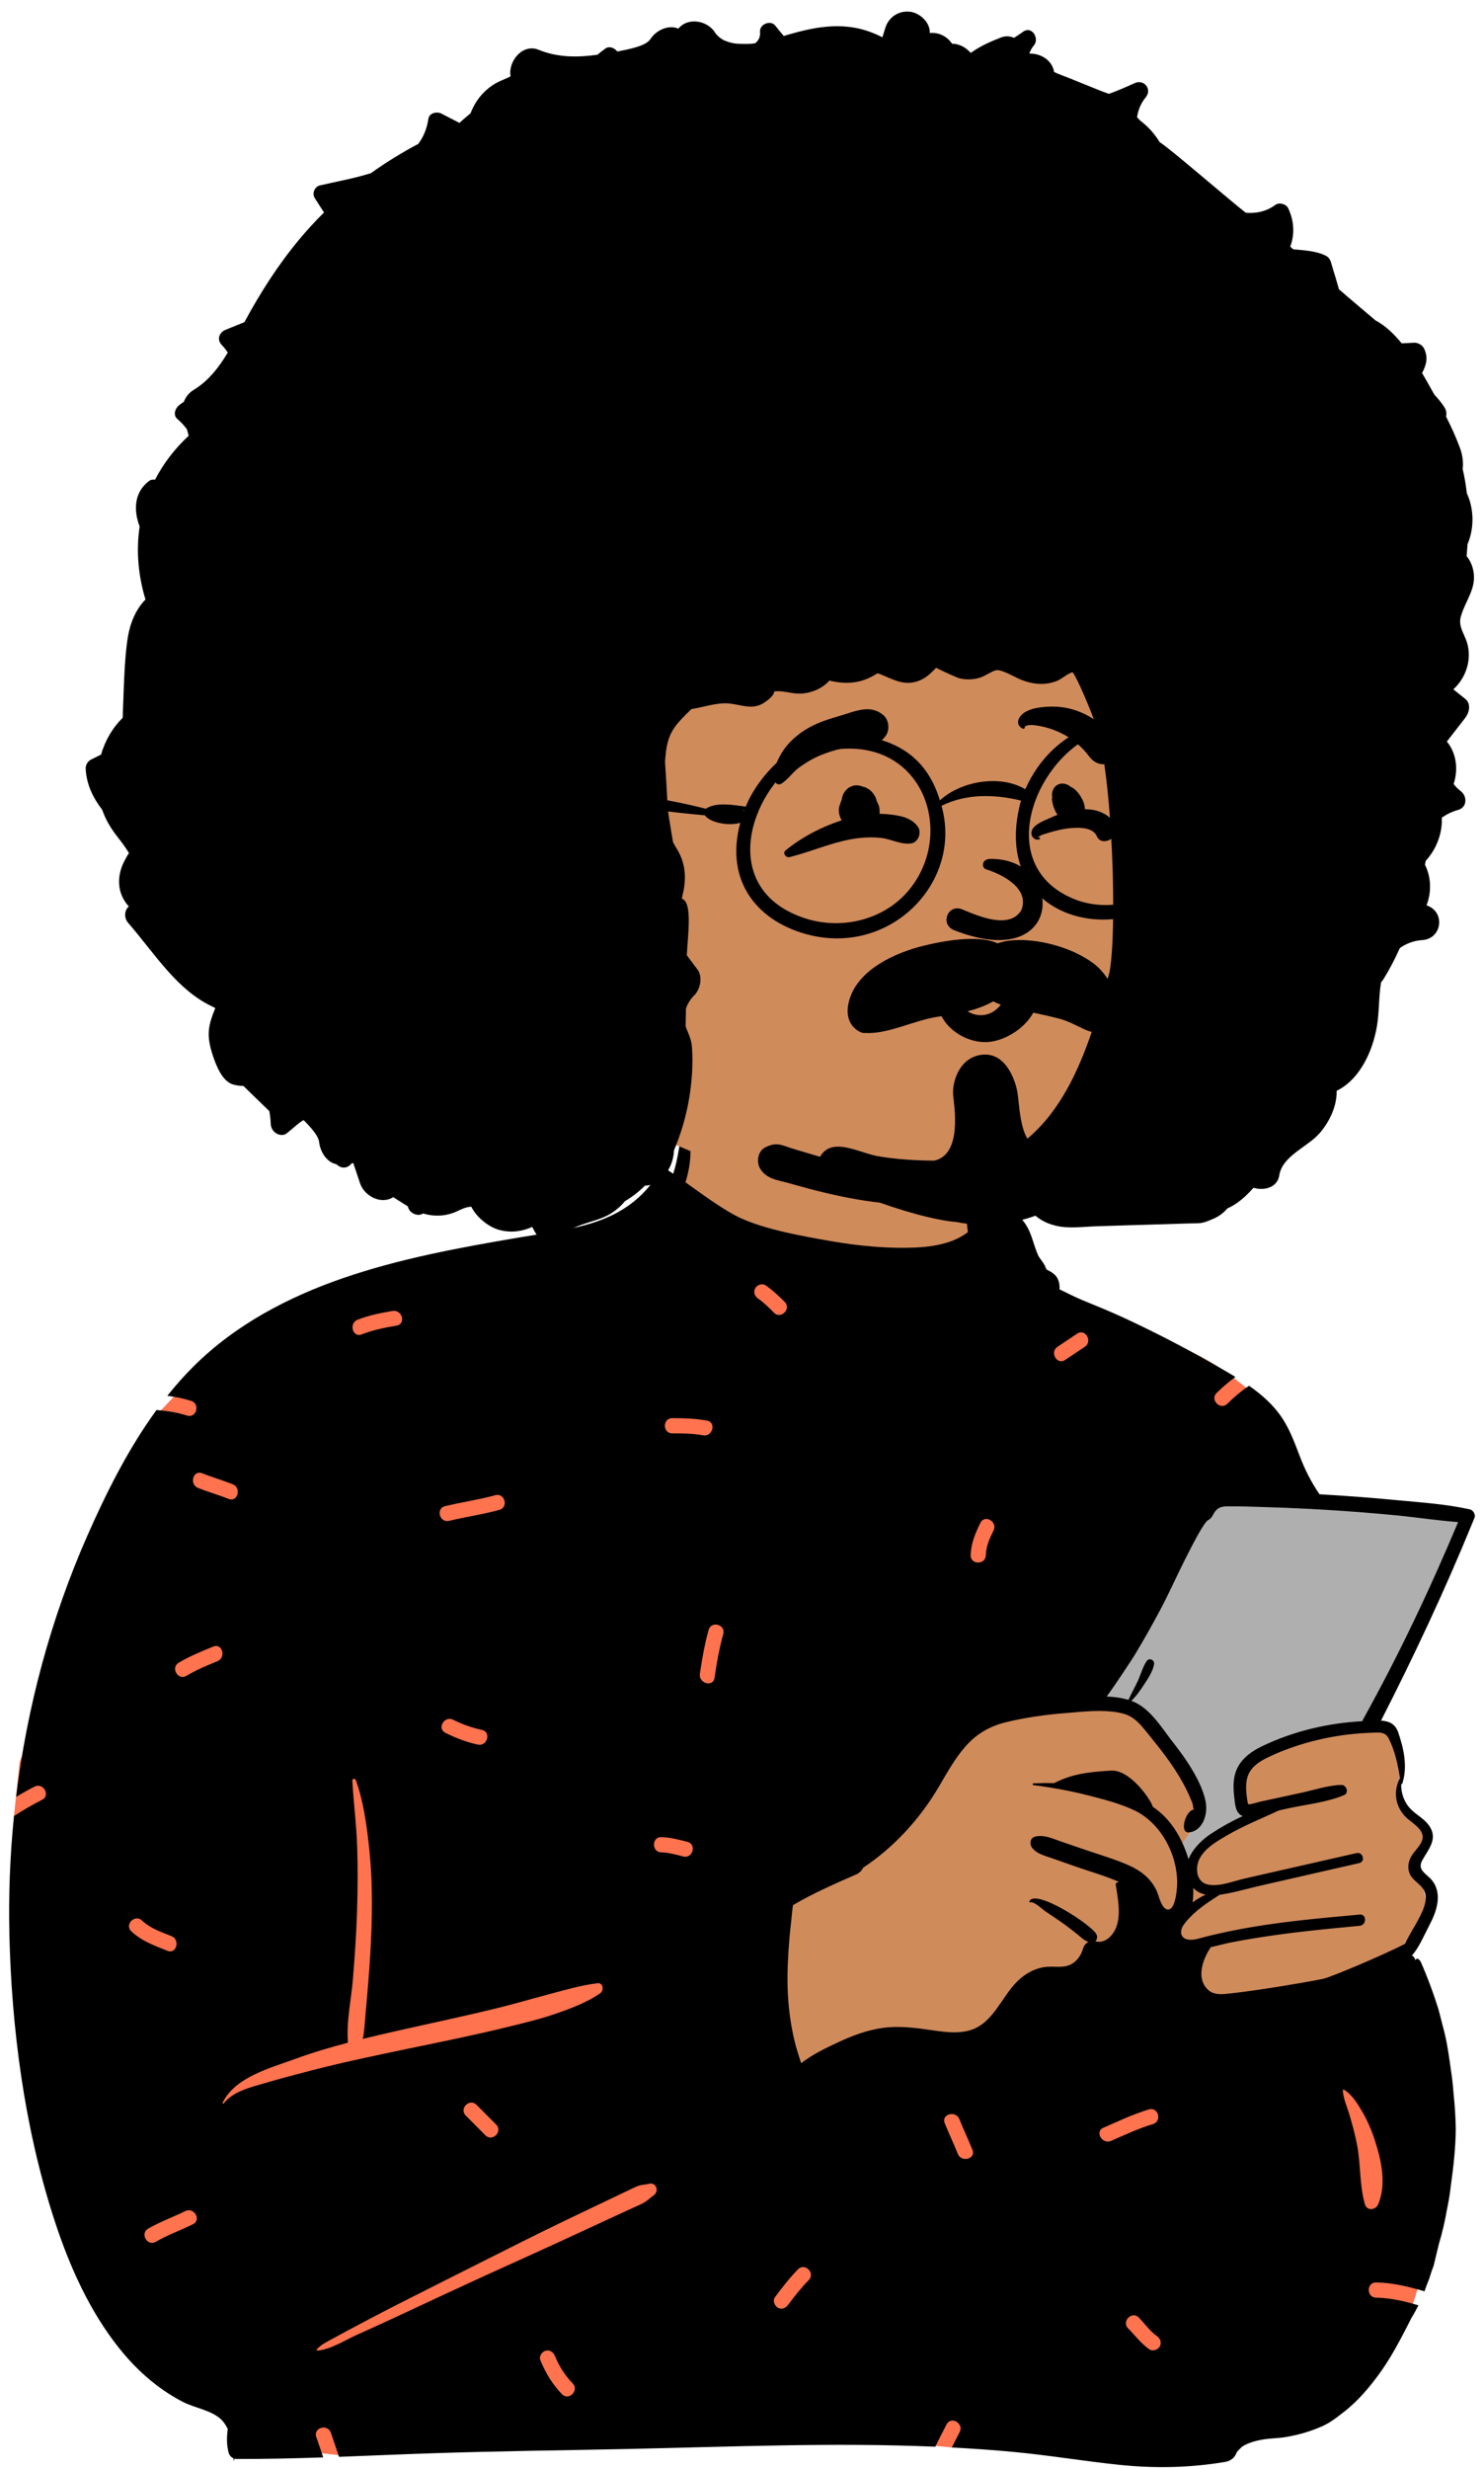 <svg width="98" height="163" viewBox="0 0 98 163" fill="none" xmlns="http://www.w3.org/2000/svg">
<path fill-rule="evenodd" clip-rule="evenodd" d="M85.199 98.258C84.107 94.01 83.102 92.208 81.162 90.731C79.348 89.35 76.698 88.189 72.833 87.342C68.807 86.636 68.692 84.537 67.683 81.164C67.388 80.15 65.929 79.88 65.299 80.611C65.21 80.515 65.118 80.427 65.022 80.348C65.108 79.863 64.406 78.477 64.429 78.015C64.674 73.186 63.099 70.761 59.169 69.86C58.315 69.664 52.509 69.548 51.675 69.78C48.032 70.79 44.445 73.998 44.994 77.862C43.85 79.361 42.731 80.276 40.967 80.759C38.219 81.109 39.599 120.154 44.371 143.546C46.419 153.582 95.378 136.5 93.165 131.473C93.479 130.552 92.907 129.54 93.165 128.587C93.352 127.899 93.83 127.614 94.071 126.933C94.409 125.973 94.042 124.686 93.66 123.707C93.504 123.219 93.948 122.693 94.071 122.196C94.656 119.847 93.317 120.054 92.35 118.484C92.365 118.479 92.616 117.358 92.615 117.364C92.762 116.563 92.392 115.538 92.069 114.87C91.851 114.419 91.383 114.136 90.918 114.188C91.386 112.594 91.978 111.267 92.615 109.732C93.741 107.025 94.812 104.193 96.429 101.742C97.09 100.738 96.556 99.816 95.484 99.747C92.016 99.527 88.586 99.026 85.199 98.258Z" fill="#D08B5B"/>
<path fill-rule="evenodd" clip-rule="evenodd" d="M79.785 98.587L71.868 112.025C71.868 112.025 73.746 112.213 74.507 112.58C75.267 112.946 78.757 117.397 78.757 117.397L79.311 119.847L77.997 121.822L78.51 123.063C78.51 123.063 78.875 122.223 79.785 121.57C80.695 120.918 82.703 119.847 82.703 119.847C82.703 119.847 82.036 119.489 82.036 119.068C82.036 118.648 81.448 116.855 82.703 116.178C83.957 115.501 90.441 113.916 90.441 113.916L97.011 100.014L79.785 98.587Z" fill="#AFAFAF"/>
<path fill-rule="evenodd" clip-rule="evenodd" d="M44.468 80.851L69.606 85.276L81.162 90.731L83.049 92.189L71.868 112.026L54.604 115.185L50.206 126.645L51.104 139.562L79.188 136.203L91.302 134.759L94.151 146.292L93.636 151.036L92.888 153.441L62.856 161.574C62.856 161.574 47.562 160.087 44.852 160.087C42.141 160.087 22.265 162.067 22.265 162.067L17.666 161.574C17.666 161.574 7.491 150.817 5.913 146.989C4.335 143.161 0.922 119.889 0.922 119.889L1.298 116.313L10.089 93.621C10.089 93.621 11.263 92.552 12.743 90.731C14.223 88.91 44.468 80.851 44.468 80.851Z" fill="#FF734F"/>
<path fill-rule="evenodd" clip-rule="evenodd" d="M89.965 113.629C87.693 113.745 85.419 114.287 83.364 115.269C82.524 115.671 81.762 116.252 81.538 117.207C81.426 117.695 81.453 118.199 81.514 118.692C81.559 119.065 81.57 119.541 81.893 119.794C81.948 119.837 82.007 119.87 82.069 119.893C81.311 120.237 80.589 120.649 79.947 121.074C79.361 121.462 78.758 122.061 78.487 122.736C78.465 122.659 78.442 122.588 78.42 122.52C77.959 121.152 77.248 120.032 76.129 119.279C76.002 118.814 74.638 116.815 73.372 116.89C71.984 116.972 70.869 117.074 69.614 117.714C69.157 117.704 68.701 117.71 68.249 117.73C68.172 117.733 68.176 117.839 68.249 117.847C68.616 117.894 68.981 117.945 69.347 118.006C70.217 118.145 71.084 118.322 71.932 118.542C72.95 118.807 74.003 119.071 74.953 119.533C76.798 120.43 77.94 122.772 77.705 124.811C77.667 125.146 77.537 126.157 77.075 126.052C76.684 125.964 76.529 125.146 76.392 124.843C76.026 124.038 75.367 123.513 74.577 123.157C73.648 122.738 72.654 122.456 71.692 122.126C71.147 121.939 70.602 121.752 70.055 121.565C69.496 121.373 68.965 121.108 68.37 121.243C68.01 121.324 67.969 121.754 68.171 122.001C68.478 122.377 68.934 122.487 69.376 122.641C69.96 122.845 70.543 123.049 71.125 123.253C72.026 123.566 72.97 123.832 73.849 124.217L73.821 124.279C73.749 124.259 73.665 124.331 73.679 124.419C73.811 125.232 73.994 126.172 73.791 126.988C73.63 127.634 73.065 128.349 72.331 128.159C72.446 128.053 72.489 127.871 72.411 127.703C72.12 127.079 68.311 124.618 67.972 125.532C67.961 125.564 67.995 125.588 68.023 125.583C68.313 125.523 68.798 126.018 69.029 126.175C69.363 126.402 69.703 126.623 70.034 126.855C70.397 127.109 70.749 127.376 71.094 127.651C71.365 127.867 71.569 128.092 71.88 128.201C71.717 128.28 71.588 128.424 71.533 128.609C71.392 129.09 71.122 129.499 70.651 129.712C70.16 129.933 69.605 129.793 69.086 129.847C68.379 129.919 67.762 130.256 67.247 130.737C66.166 131.75 65.623 133.536 64.111 134.014C63.208 134.3 62.205 134.12 61.291 133.991C60.269 133.846 59.274 133.731 58.245 133.882C57.26 134.027 56.329 134.369 55.43 134.786C54.586 135.177 53.654 135.62 52.906 136.203C52.752 135.727 52.596 135.255 52.478 134.768C52.2 133.619 52.05 132.447 52.014 131.265C51.98 130.14 52.043 129.01 52.139 127.89C52.187 127.33 52.262 126.773 52.309 126.214C52.322 126.073 52.347 125.923 52.366 125.771C53.702 124.981 55.105 124.375 56.52 123.751C56.523 123.751 56.527 123.748 56.531 123.747C56.575 123.727 56.617 123.708 56.662 123.689C56.66 123.686 56.659 123.684 56.656 123.681C56.818 123.582 56.931 123.45 56.998 123.302C59.037 121.945 60.742 120.093 62.012 117.933C62.544 117.029 63.057 116.089 63.754 115.297C64.496 114.451 65.376 113.947 66.466 113.686C67.741 113.38 69.054 113.196 70.36 113.092C71.073 113.035 71.87 112.947 72.647 112.951C73.188 112.955 73.718 113.001 74.204 113.135C74.925 113.334 75.346 113.884 75.798 114.439C76.23 114.973 76.66 115.507 77.064 116.062C77.446 116.589 77.807 117.133 78.12 117.704C78.308 118.045 78.482 118.397 78.629 118.761C78.681 118.889 78.748 119.035 78.779 119.168C78.811 119.303 78.753 119.445 78.903 119.445C78.283 119.453 77.871 121.005 78.487 120.969C79.354 120.918 79.79 119.876 79.62 118.951C79.317 117.3 77.68 115.307 77.357 114.885C76.642 113.953 75.903 112.736 74.759 112.302C74.742 112.296 74.725 112.29 74.708 112.285C75.041 111.967 75.305 111.588 75.556 111.202C75.816 110.805 76.125 110.35 76.211 109.878C76.264 109.578 75.892 109.407 75.715 109.67C75.459 110.053 75.335 110.538 75.143 110.96C74.947 111.387 74.71 111.791 74.522 112.221C74.069 112.082 73.58 112.018 73.083 111.997C73.711 111.145 74.783 109.5 74.912 109.289C75.506 108.311 76.072 107.303 76.612 106.293C77.195 105.199 77.695 104.061 78.254 102.955C78.572 102.327 78.891 101.695 79.243 101.086C79.364 100.877 79.495 100.669 79.642 100.48C79.672 100.442 79.708 100.41 79.742 100.375C79.781 100.353 79.821 100.33 79.843 100.317C80.046 100.2 80.118 99.929 80.261 99.757C80.489 99.478 80.756 99.446 81.1 99.442C81.832 99.435 82.566 99.463 83.297 99.484C84.371 99.514 85.443 99.557 86.516 99.613C86.841 99.63 87.164 99.648 87.488 99.669C89.049 99.761 90.607 99.883 92.162 100.033C93.538 100.165 94.914 100.38 96.291 100.483C94.427 104.927 92.359 109.29 90.018 113.502C89.994 113.544 89.977 113.586 89.965 113.629ZM79.62 125.078C79.319 125.216 79.027 125.388 78.756 125.584C78.801 125.279 78.812 124.957 78.799 124.634C79.023 124.875 79.311 125.013 79.62 125.078ZM92.458 117.433C92.437 117.436 92.416 117.448 92.406 117.469C91.991 118.33 92.164 119.292 92.844 119.966C93.2 120.318 93.975 120.716 93.951 121.294C93.929 121.761 93.422 122.154 93.204 122.54C93.003 122.899 92.928 123.294 93.089 123.684C93.296 124.183 93.874 124.382 94.072 124.872C94.323 125.494 93.915 126.245 93.629 126.786C93.364 127.288 93.02 127.789 92.792 128.319C91.265 129.113 87.799 130.554 87.382 130.634C86.873 130.734 86.363 130.828 85.852 130.916C84.871 131.086 83.887 131.245 82.9 131.385C82.339 131.464 81.777 131.542 81.214 131.603C80.723 131.656 80.169 131.728 79.773 131.357C78.975 130.608 79.422 129.352 79.927 128.595C79.937 128.58 79.937 128.566 79.933 128.553C80.41 128.442 80.885 128.311 81.358 128.219C82.269 128.043 83.186 127.895 84.105 127.763C85.992 127.493 87.892 127.314 89.789 127.134C90.259 127.089 90.264 126.348 89.789 126.392C87.063 126.642 84.324 126.879 81.635 127.406C80.961 127.537 80.291 127.685 79.627 127.852C79.312 127.93 78.975 128.052 78.645 128.056C78.625 128.056 78.605 128.056 78.585 128.055C77.94 128.034 77.846 127.48 78.201 127.019C78.244 126.962 78.29 126.906 78.336 126.851C78.963 126.102 79.743 125.602 80.547 125.084C81.448 124.961 82.347 124.687 83.229 124.485C85.407 123.988 87.585 123.49 89.764 122.993C90.191 122.896 90.01 122.237 89.582 122.334C87.928 122.71 86.274 123.085 84.62 123.461L82.199 124.012C81.715 124.121 81.111 124.341 80.543 124.421C80.261 124.459 79.99 124.464 79.744 124.406C78.951 124.218 78.911 123.223 79.253 122.633C79.636 121.969 80.361 121.554 81.004 121.179C82.118 120.526 83.303 120.057 84.461 119.517C84.666 119.471 84.872 119.426 85.078 119.38C86.273 119.116 87.638 118.987 88.763 118.503C89.101 118.36 88.917 117.827 88.584 117.834C87.71 117.854 86.797 118.165 85.943 118.35C85.02 118.551 84.095 118.751 83.171 118.951C83.079 118.971 82.53 119.147 82.447 119.108C82.394 119.083 82.376 118.899 82.358 118.779C82.302 118.382 82.26 117.964 82.322 117.566C82.457 116.671 83.201 116.252 83.952 115.909C85.626 115.146 87.462 114.668 89.289 114.477C89.71 114.433 90.131 114.405 90.554 114.391C91.052 114.376 91.462 114.288 91.714 114.78C92.109 115.554 92.328 116.55 92.458 117.433ZM90.133 145.509C89.768 144.244 89.868 142.893 89.618 141.602C89.489 140.936 89.312 140.275 89.12 139.625C88.965 139.1 88.706 138.542 88.677 137.993C88.675 137.956 88.718 137.935 88.748 137.952C89.263 138.248 89.658 138.887 89.951 139.388C90.302 139.989 90.571 140.617 90.787 141.278C91.218 142.595 91.573 144.183 91.017 145.509C90.851 145.905 90.269 145.984 90.133 145.509ZM75.897 155.091C75.353 154.71 74.957 154.178 74.496 153.708C74.043 153.247 74.752 152.536 75.205 152.998C75.599 153.398 75.94 153.898 76.403 154.222C76.626 154.378 76.729 154.66 76.583 154.91C76.454 155.131 76.119 155.246 75.897 155.091ZM72.866 140.465C73.858 140.034 74.834 139.566 75.872 139.256C76.494 139.07 76.756 140.041 76.139 140.225C75.183 140.511 74.285 140.937 73.372 141.333C72.785 141.587 72.275 140.721 72.866 140.465ZM62.386 140.164C62.143 139.563 63.114 139.304 63.353 139.896C63.628 140.578 63.944 141.242 64.219 141.924C64.461 142.524 63.491 142.783 63.252 142.191C62.977 141.509 62.662 140.845 62.386 140.164ZM52.043 152.158C51.881 152.375 51.612 152.492 51.357 152.339C51.144 152.211 51.014 151.87 51.177 151.651C51.655 151.012 52.139 150.381 52.699 149.811C53.153 149.349 53.862 150.062 53.408 150.523C52.908 151.031 52.47 151.588 52.043 152.158ZM50.564 84.856C51.024 85.171 51.427 85.554 51.82 85.948C52.277 86.406 51.568 87.118 51.111 86.66C50.78 86.327 50.446 85.99 50.058 85.724C49.834 85.571 49.733 85.285 49.878 85.036C50.008 84.813 50.34 84.703 50.564 84.856ZM65.612 101.039C65.352 101.562 65.118 102.074 65.103 102.668C65.087 103.315 64.085 103.315 64.101 102.668C64.12 101.89 64.406 101.217 64.746 100.531C65.035 99.952 65.899 100.461 65.612 101.039ZM71.133 88.042C71.672 87.682 72.173 88.552 71.639 88.91C71.206 89.199 70.773 89.49 70.34 89.779C69.801 90.139 69.3 89.268 69.834 88.91C70.267 88.621 70.7 88.331 71.133 88.042ZM47.185 110.766C47.093 111.406 46.127 111.132 46.219 110.499C46.36 109.521 46.532 108.555 46.796 107.602C46.969 106.979 47.936 107.246 47.763 107.87C47.498 108.823 47.326 109.788 47.185 110.766ZM43.67 122.286C43.025 122.273 43.025 121.267 43.67 121.281C44.254 121.293 44.828 121.447 45.392 121.588C46.018 121.745 45.751 122.715 45.125 122.558C44.649 122.438 44.164 122.297 43.67 122.286ZM42.373 145.492C42.152 145.6 41.924 145.697 41.7 145.8C41.251 146.007 40.803 146.213 40.355 146.419C39.421 146.849 38.487 147.281 37.554 147.714C35.687 148.581 33.806 149.417 31.934 150.274C30.026 151.149 28.122 152.036 26.221 152.926C25.325 153.346 24.423 153.75 23.522 154.158C22.752 154.508 21.8 155.119 20.955 155.176C20.911 155.179 20.897 155.124 20.921 155.095C21.241 154.73 21.75 154.519 22.17 154.282C22.599 154.04 23.036 153.812 23.471 153.581C24.377 153.099 25.285 152.622 26.2 152.157C28.031 151.227 29.865 150.305 31.699 149.383C33.571 148.443 35.439 147.497 37.327 146.59C38.215 146.164 39.105 145.738 39.995 145.314C40.477 145.084 40.96 144.854 41.442 144.626C41.65 144.526 41.857 144.42 42.07 144.332C42.353 144.214 42.568 144.238 42.86 144.165C43.336 144.047 43.542 144.655 43.177 144.92C42.876 145.137 42.717 145.324 42.373 145.492ZM35.681 155.804C35.578 155.553 35.794 155.248 36.031 155.185C36.316 155.11 36.544 155.283 36.648 155.537C36.922 156.207 37.314 156.823 37.818 157.342C38.268 157.806 37.56 158.518 37.109 158.053C36.477 157.402 36.024 156.641 35.681 155.804ZM30.758 139.661C30.301 139.203 31.01 138.492 31.466 138.951L32.766 140.254C33.223 140.712 32.514 141.423 32.057 140.965L30.758 139.661ZM17.428 137.537C16.494 137.811 15.405 138.064 14.768 138.863C14.737 138.903 14.685 138.852 14.703 138.814C15.519 137.118 17.857 136.523 19.475 135.93C20.62 135.509 21.795 135.16 22.98 134.85C22.861 133.494 23.188 132.041 23.301 130.691C23.422 129.251 23.521 127.807 23.572 126.362C23.623 124.888 23.636 123.404 23.588 121.93C23.54 120.461 23.349 119.01 23.266 117.546C23.258 117.405 23.455 117.398 23.497 117.515C23.989 118.874 24.199 120.378 24.359 121.81C24.524 123.287 24.579 124.758 24.558 126.242C24.536 127.768 24.448 129.29 24.326 130.812C24.269 131.533 24.202 132.253 24.139 132.973C24.091 133.523 24.068 134.069 23.957 134.601C24.671 134.425 25.387 134.259 26.101 134.097C28.377 133.582 30.663 133.103 32.93 132.546C34.043 132.273 35.14 131.945 36.247 131.654C37.29 131.38 38.391 131.048 39.462 130.926C39.844 130.882 39.893 131.407 39.64 131.585C38.77 132.198 37.614 132.625 36.608 132.968C35.599 133.312 34.551 133.56 33.516 133.815C31.36 134.347 29.183 134.782 27.009 135.235C24.838 135.688 22.663 136.137 20.517 136.696C19.483 136.965 18.453 137.235 17.428 137.537ZM12.31 110.632C11.752 110.961 11.248 110.092 11.804 109.764C12.532 109.335 13.308 109.013 14.089 108.7C14.689 108.459 14.947 109.431 14.356 109.669C13.653 109.951 12.964 110.247 12.31 110.632ZM10.289 147.994C9.729 148.32 9.225 147.45 9.783 147.126C10.567 146.671 11.425 146.367 12.237 145.967C12.815 145.684 13.322 146.552 12.743 146.836C11.931 147.235 11.073 147.538 10.289 147.994ZM9.38 126.786C9.921 127.302 10.643 127.544 11.324 127.815C11.918 128.051 11.658 129.023 11.058 128.785C10.21 128.447 9.345 128.139 8.671 127.497C8.202 127.05 8.913 126.34 9.38 126.786ZM15.366 97.983C15.961 98.217 15.701 99.19 15.1 98.953C14.434 98.69 13.745 98.491 13.079 98.229C12.484 97.995 12.745 97.023 13.345 97.259C14.012 97.521 14.7 97.721 15.366 97.983ZM25.926 86.543C26.558 86.436 26.828 87.405 26.193 87.512C25.405 87.646 24.63 87.802 23.883 88.092C23.28 88.326 23.021 87.353 23.617 87.122C24.364 86.832 25.139 86.676 25.926 86.543ZM29.415 114.397C28.836 114.111 29.344 113.245 29.921 113.529C30.529 113.829 31.159 114.061 31.823 114.202C32.454 114.338 32.185 115.306 31.556 115.173C30.809 115.012 30.099 114.735 29.415 114.397ZM32.711 98.708C33.335 98.536 33.599 99.506 32.977 99.677C31.884 99.978 30.758 100.134 29.657 100.401C29.029 100.554 28.764 99.584 29.39 99.432C30.492 99.164 31.617 99.008 32.711 98.708ZM46.691 93.784C47.325 93.901 47.055 94.871 46.424 94.753C45.753 94.628 45.073 94.627 44.392 94.626C43.746 94.626 43.747 93.621 44.392 93.621C45.165 93.621 45.929 93.642 46.691 93.784ZM92.285 99.038C90.647 98.881 89.007 98.755 87.364 98.66C87.287 98.656 87.213 98.651 87.136 98.647C87.127 98.63 87.116 98.614 87.105 98.596C86.568 97.807 86.173 97.017 85.832 96.125C85.505 95.275 85.188 94.399 84.684 93.632C84.109 92.758 83.334 92.074 82.484 91.483C81.968 91.83 81.49 92.238 81.052 92.669C80.591 93.124 79.882 92.412 80.343 91.958C80.731 91.574 81.147 91.22 81.586 90.9C81.079 90.591 80.562 90.3 80.058 90.011C78.166 88.929 76.23 87.928 74.255 87.014C73.336 86.587 72.406 86.209 71.471 85.826C70.967 85.62 70.469 85.354 69.965 85.116C70.002 84.758 69.895 84.358 69.622 84.124C69.42 83.951 69.263 83.887 69.023 83.765C68.969 83.746 68.937 83.735 68.922 83.729C68.933 83.731 68.965 83.742 69.019 83.759C69.147 83.818 69.157 83.8 69.05 83.707C69.043 83.504 68.644 83.074 68.552 82.864C68.234 82.143 68.134 81.382 67.664 80.726C67.017 79.822 65.929 79.48 64.915 79.786C64.81 78.699 64.782 77.564 64.374 76.593C64.363 76.567 64.327 76.556 64.31 76.585C63.885 77.313 63.848 78.124 63.815 78.963C63.784 79.751 63.814 80.557 63.917 81.34C63.851 81.391 63.785 81.439 63.716 81.485C63.393 81.698 63.044 81.863 62.679 81.986C61.982 82.216 61.252 82.317 60.521 82.353C58.635 82.443 56.692 82.252 54.837 81.928C52.962 81.599 50.085 81.106 48.416 80.165C47.315 79.544 46.298 78.786 45.268 78.051C45.642 76.845 45.737 75.548 45.361 74.528C45.316 74.406 45.126 74.384 45.089 74.528C44.854 75.501 44.785 76.479 44.471 77.441C44.467 77.454 44.462 77.47 44.456 77.484C44.359 77.417 44.261 77.351 44.163 77.286C43.938 77.136 43.631 77.248 43.495 77.462C41.331 80.883 37.904 81.079 34.305 81.69C30.367 82.359 26.409 83.08 22.622 84.388C19 85.641 15.54 87.463 12.798 90.187C12.177 90.803 11.597 91.46 11.049 92.145C11.579 92.212 12.104 92.317 12.623 92.481C13.238 92.674 12.974 93.645 12.357 93.45C11.69 93.24 11.016 93.136 10.335 93.084C8.472 95.641 7.019 98.54 5.763 101.393C3.354 106.864 1.786 112.69 1.064 118.622C1.46 118.384 1.863 118.157 2.277 117.946C2.851 117.653 3.358 118.521 2.783 118.814C2.144 119.14 1.524 119.499 0.923 119.889C0.661 122.485 0.559 125.098 0.62 127.707C0.767 133.928 1.604 140.33 3.497 146.264C4.426 149.177 5.656 152.066 7.49 154.527C8.319 155.643 9.262 156.648 10.372 157.487C10.909 157.894 11.478 158.257 12.079 158.564C12.852 158.961 13.859 159.092 14.526 159.653C14.745 159.838 14.914 160.082 15.042 160.357C14.968 160.881 14.959 161.405 15.102 161.928C15.147 162.092 15.27 162.225 15.422 162.289C15.424 162.334 15.424 162.377 15.424 162.42C15.424 162.441 15.454 162.446 15.458 162.426C15.464 162.386 15.471 162.347 15.477 162.308C15.526 162.324 15.577 162.332 15.63 162.332C17.533 162.338 19.439 162.292 21.345 162.227C21.198 161.774 21.038 161.325 20.884 160.873C20.676 160.257 21.645 159.996 21.851 160.605C22.03 161.134 22.218 161.659 22.385 162.191C24.427 162.114 26.468 162.023 28.506 161.956C32.841 161.811 37.174 161.763 41.509 161.671C48.242 161.528 55.024 161.235 61.767 161.522C62.001 161.025 62.261 160.54 62.509 160.051C62.801 159.472 63.666 159.982 63.374 160.558C63.202 160.898 63.024 161.234 62.855 161.574C64.221 161.645 65.585 161.739 66.947 161.868C69.27 162.086 71.571 162.474 73.891 162.716C76.251 162.963 78.559 162.918 80.899 162.528C81.32 162.457 81.569 162.201 81.671 161.885C81.675 161.884 81.678 161.881 81.68 161.877C81.8 161.737 81.913 161.62 82.029 161.518C82.169 161.428 82.319 161.351 82.496 161.283C82.825 161.157 83.169 161.08 83.517 161.029C83.901 160.971 84.289 160.966 84.672 160.918C84.996 160.877 85.311 160.815 85.627 160.74C86.195 160.604 86.734 160.427 87.27 160.192C87.738 159.987 88.16 159.693 88.558 159.372C89.382 158.768 90.097 157.996 90.721 157.193C91.084 156.725 91.427 156.238 91.737 155.731C92.279 154.855 92.74 153.943 93.206 153.024C93.375 152.752 93.529 152.473 93.671 152.188C92.759 151.918 91.84 151.7 90.874 151.684C90.228 151.673 90.228 150.668 90.874 150.678C91.982 150.696 93.029 150.955 94.07 151.265C94.121 151.13 94.169 150.993 94.215 150.855C94.339 150.568 94.442 150.272 94.527 149.973C94.577 149.838 94.627 149.701 94.677 149.565C94.79 149.095 94.903 148.624 95.017 148.153C95.243 147.399 95.422 146.633 95.554 145.858C95.665 145.347 95.749 144.833 95.807 144.312C95.983 143.052 96.126 141.793 96.135 140.519C96.12 139.733 96.071 138.948 95.986 138.168C95.949 137.638 95.888 137.11 95.805 136.585C95.697 135.806 95.591 135.034 95.411 134.265C95.277 133.744 95.143 133.224 95.009 132.703C94.675 131.619 94.28 130.555 93.825 129.515C93.8 129.45 93.673 129.307 93.597 129.305C93.539 129.304 93.459 129.357 93.485 129.427C93.488 129.433 93.49 129.441 93.493 129.448C93.467 129.388 93.441 129.328 93.415 129.269C93.392 129.214 93.305 129.103 93.237 129.105C93.234 129.105 93.229 129.105 93.225 129.105C93.242 129.093 93.259 129.077 93.275 129.058C93.725 128.523 94.017 127.821 94.339 127.202C94.606 126.692 94.858 126.154 94.93 125.577C94.994 125.071 94.908 124.571 94.591 124.161C94.23 123.695 93.55 123.476 93.928 122.802C94.357 122.036 94.987 121.37 94.359 120.499C94.039 120.056 93.533 119.812 93.157 119.426C92.725 118.98 92.519 118.382 92.531 117.773C92.557 117.788 92.592 117.781 92.604 117.742C92.968 116.641 92.704 115.432 92.333 114.36C92.13 113.778 91.7 113.618 91.2 113.589C93.365 109.347 95.391 105.036 97.197 100.626C97.257 100.482 97.316 100.337 97.375 100.193C97.463 99.976 97.277 99.688 97.063 99.641C95.501 99.297 93.875 99.188 92.285 99.038Z" fill="black"/>
<path fill-rule="evenodd" clip-rule="evenodd" d="M75.493 50.411C74.635 39.892 72.022 30.576 59.742 30.179C54.201 30.229 48.544 31.412 43.448 33.602C31.061 39.846 27.132 62.659 38.044 71.843C37.979 71.879 37.964 71.987 38.04 72.039C40.295 73.563 42.801 74.819 45.311 75.872C51.996 78.713 59.866 79.948 66.684 76.866C77.09 72.415 77.246 60.029 75.493 50.411Z" fill="#D08B5B"/>
<path fill-rule="evenodd" clip-rule="evenodd" d="M95.975 45.508C96.402 45.121 96.721 44.614 96.883 44.044C97.03 43.525 97.04 42.958 96.884 42.44C96.717 41.884 96.355 41.442 96.436 40.864C96.445 40.807 96.456 40.748 96.474 40.689C96.787 39.6 97.555 38.815 97.281 37.608C97.203 37.267 97.057 36.96 96.853 36.719C96.875 36.458 96.895 36.194 96.911 35.93C97.363 34.867 97.347 33.605 96.866 32.559C96.806 32.024 96.717 31.493 96.593 30.972C96.65 30.51 96.57 30.003 96.423 29.599C96.163 28.889 95.843 28.189 95.495 27.501C95.536 27.313 95.518 27.114 95.415 26.937C95.227 26.616 94.979 26.333 94.725 26.057C94.545 25.735 94.365 25.415 94.185 25.1C94.103 24.955 94.011 24.794 93.91 24.624C94.185 24.11 94.332 23.61 94.041 23.006C93.932 22.779 93.631 22.611 93.383 22.626C93.112 22.642 92.839 22.655 92.564 22.665C92.051 22.042 91.469 21.482 90.846 21.16C90.214 20.622 89.574 20.094 88.952 19.555C88.775 19.402 88.597 19.248 88.421 19.095C88.42 19.091 88.418 19.086 88.418 19.082C88.287 18.606 88.141 18.136 87.995 17.663C87.903 17.37 87.876 17.063 87.592 16.904C86.999 16.571 86.088 16.518 85.408 16.461C85.34 16.401 85.272 16.342 85.205 16.282C85.514 15.454 85.459 14.576 85.07 13.747C84.937 13.466 84.478 13.339 84.225 13.525C83.642 13.955 82.95 14.107 82.266 14.044C81.261 13.267 77.206 9.754 76.579 9.383C76.572 9.37 76.565 9.356 76.558 9.343C76.205 8.778 75.777 8.324 75.296 7.96C75.228 7.888 75.159 7.816 75.09 7.743C75.15 7.312 75.31 6.896 75.566 6.548C75.593 6.508 75.624 6.469 75.656 6.431C76.103 5.895 75.556 5.207 74.932 5.487C74.886 5.507 74.841 5.527 74.796 5.549C74.316 5.764 73.784 5.998 73.23 6.196C73.027 6.119 72.82 6.05 72.632 5.974L70.615 5.159C70.282 5.024 69.932 4.911 69.61 4.753C69.498 4.004 68.752 3.513 67.976 3.538C68.021 3.394 68.088 3.255 68.182 3.122C68.209 3.083 68.239 3.046 68.27 3.009C68.669 2.543 68.137 1.678 67.567 2.093C67.527 2.122 67.485 2.151 67.445 2.18C67.287 2.291 67.124 2.396 66.96 2.498C66.698 2.383 66.402 2.356 66.093 2.478C65.408 2.748 64.776 3.022 64.174 3.445C64.149 3.462 64.124 3.476 64.099 3.492C63.8 3.129 63.324 2.886 62.896 2.888C62.888 2.888 62.881 2.888 62.873 2.888C62.553 2.398 61.967 2.113 61.4 2.182C61.439 1.479 60.738 0.851 60.1 0.775C59.356 0.686 58.684 1.121 58.461 1.852C58.398 2.055 58.336 2.258 58.273 2.462C57.695 2.169 57.085 1.944 56.447 1.831C54.995 1.576 53.575 1.848 52.176 2.253C52.036 2.294 51.896 2.335 51.757 2.377C51.557 2.144 51.37 1.906 51.191 1.684C50.882 1.301 50.141 1.608 50.191 2.1C50.225 2.44 50.088 2.685 49.867 2.859C49.624 2.895 49.389 2.905 49.035 2.898C48.567 2.889 48.354 2.874 47.864 2.682C47.636 2.593 47.352 2.358 47.219 2.147C46.71 1.34 45.416 1.122 44.799 1.892C44.15 1.607 43.331 2.001 42.971 2.556C42.783 2.846 42.39 3.008 41.895 3.148C41.523 3.252 41.143 3.332 40.762 3.401C40.592 3.169 40.234 3.013 39.971 3.208C39.793 3.34 39.62 3.476 39.45 3.615C38.136 3.797 36.828 3.803 35.575 3.288C34.514 2.852 33.54 4.043 33.715 5.043C33.408 5.204 33.075 5.311 32.771 5.479C32.109 5.847 31.565 6.429 31.234 7.112C31.175 7.234 31.121 7.358 31.07 7.483C30.822 7.686 30.578 7.894 30.339 8.113C29.941 7.908 29.545 7.703 29.147 7.498C28.849 7.345 28.348 7.452 28.289 7.849C28.193 8.503 27.959 9.044 27.625 9.498C26.54 10.072 25.496 10.715 24.497 11.43C23.348 11.793 22.126 12.004 21.122 12.241C20.778 12.323 20.59 12.774 20.784 13.075C20.989 13.393 21.195 13.711 21.398 14.029C20.827 14.589 20.29 15.175 19.784 15.781C18.375 17.466 17.196 19.312 16.14 21.268C15.723 21.438 15.305 21.607 14.887 21.776C14.485 21.94 14.303 22.41 14.63 22.755C14.785 22.92 14.924 23.094 15.042 23.276C14.451 24.26 13.755 25.158 12.78 25.746C12.484 25.924 12.261 26.205 12.143 26.523C12.041 26.591 11.941 26.664 11.843 26.738C11.568 26.947 11.401 27.402 11.724 27.672C11.95 27.863 12.163 28.089 12.343 28.339C12.382 28.481 12.421 28.625 12.461 28.767C11.556 29.604 10.803 30.577 10.238 31.668C10.104 31.647 9.967 31.661 9.856 31.744C8.845 32.494 8.815 33.69 9.222 34.758C8.977 36.368 9.134 38.019 9.607 39.579C8.985 40.202 8.611 41.102 8.459 41.97C8.19 43.493 8.171 45.837 8.101 47.392C7.424 48.049 6.941 48.9 6.672 49.815C6.446 49.928 6.219 50.042 5.993 50.155C5.792 50.255 5.644 50.52 5.657 50.744C5.714 51.827 6.158 52.681 6.747 53.456C6.956 54.053 7.265 54.603 7.67 55.132C7.95 55.493 8.224 55.84 8.465 56.231C8.49 56.27 8.505 56.307 8.516 56.332C8.421 56.435 8.343 56.606 8.274 56.728C7.696 57.751 7.687 58.95 8.508 59.842C8.199 60.096 8.189 60.609 8.461 60.923C10.236 62.961 11.715 65.438 14.177 66.521C14.188 66.54 14.198 66.558 14.207 66.577C13.708 67.784 13.641 68.411 14.048 69.659C14.051 69.67 14.055 69.68 14.058 69.691C14.276 70.344 14.676 71.392 15.398 71.595C15.625 71.66 15.849 71.688 16.07 71.687C16.643 72.242 17.214 72.797 17.786 73.353C17.836 73.628 17.867 73.906 17.877 74.186C17.893 74.655 18.332 75.035 18.805 74.897C18.971 74.848 19.892 73.948 20.06 73.954C20.145 74.039 20.228 74.124 20.31 74.212C20.614 74.532 21.036 75.037 21.071 75.373C21.138 76.005 21.551 76.73 22.217 76.857C22.467 77.113 22.867 77.19 23.174 76.857C23.194 76.835 23.214 76.814 23.235 76.795C23.268 76.791 23.299 76.787 23.331 76.784C23.479 77.226 23.627 77.668 23.775 78.11C24.067 78.98 25.18 79.539 25.97 79.031C26.097 79.108 26.222 79.189 26.348 79.272C26.538 79.393 26.73 79.517 26.928 79.635C26.939 79.667 26.95 79.7 26.96 79.731C27.088 80.122 27.618 80.332 27.944 80.107C28.046 80.14 28.149 80.166 28.254 80.188C28.806 80.297 29.361 80.266 29.894 80.082C30.275 79.951 30.639 79.701 31.049 79.667C31.075 79.665 31.101 79.667 31.127 79.666C31.462 80.355 32.226 80.949 32.829 81.151C33.618 81.415 34.426 81.321 35.145 80.997C35.339 81.387 35.582 81.756 35.873 82.097C36.035 82.286 36.326 82.245 36.492 82.097C36.808 81.816 37.122 81.533 37.435 81.249C37.662 81.161 37.891 81.056 38.13 80.958C38.877 80.651 39.696 80.524 40.387 80.082C40.715 79.871 41.023 79.602 41.277 79.291C41.756 79.013 42.196 78.667 42.592 78.27C42.789 78.272 42.996 78.225 43.196 78.123C44.032 77.696 44.472 76.826 44.511 75.936C45.189 74.333 45.589 72.624 45.699 70.874C45.734 70.299 45.74 69.719 45.697 69.146C45.666 68.74 45.565 68.47 45.413 68.105C45.361 67.985 45.315 67.876 45.279 67.755C45.288 67.368 45.293 66.981 45.298 66.595C45.401 66.269 45.587 65.966 45.844 65.711C46.243 65.316 46.425 64.497 46.063 64.009C45.827 63.694 45.592 63.378 45.355 63.062C45.421 61.709 45.744 59.554 45.029 59.328C45.058 59.127 45.119 58.928 45.154 58.728C45.321 57.768 45.221 56.909 44.714 56.069C44.607 55.895 44.517 55.74 44.444 55.589C44.397 55.312 44.351 55.036 44.305 54.759C44.234 54.333 44.163 53.903 44.103 53.471C44.072 52.92 44.044 52.37 44.012 51.818C43.983 51.31 43.951 50.802 43.917 50.293C43.931 50.065 43.951 49.838 43.98 49.61C44.151 48.254 44.703 47.752 45.658 46.81C45.808 46.786 45.957 46.759 46.103 46.729C46.784 46.587 47.497 46.367 48.199 46.446C48.96 46.532 49.642 46.862 50.382 46.44C50.599 46.314 51.078 45.967 51.12 45.692C51.122 45.675 51.126 45.659 51.131 45.648C51.182 45.641 51.248 45.634 51.29 45.633C51.877 45.613 52.439 45.845 53.031 45.781C53.733 45.706 54.361 45.393 54.773 44.929C55.303 45.06 55.843 45.119 56.392 45.046C56.852 44.986 57.264 44.835 57.672 44.611C57.968 44.45 57.875 44.404 58.197 44.534C58.931 44.834 59.595 45.228 60.421 45.023C60.851 44.918 61.221 44.685 61.532 44.372C61.606 44.299 61.731 44.19 61.815 44.087C62.207 44.287 63.195 44.738 63.357 44.778C63.818 44.891 64.306 44.874 64.753 44.723C65.082 44.612 65.485 44.311 65.774 44.249C66.147 44.169 66.978 44.691 67.424 44.871C68.207 45.187 69.035 45.265 69.829 44.939C70.101 44.827 70.631 44.381 70.835 44.385C71.167 44.796 72.092 47.045 72.369 47.866C73.494 51.184 73.785 61.546 73.266 64.19C73.246 64.268 73.224 64.345 73.203 64.423C72.566 66.722 71.901 69.06 70.835 71.202C69.829 73.221 68.437 75.039 66.44 76.141C64.369 77.285 61.938 77.585 59.61 77.43C58.111 77.333 56.637 77.03 55.186 76.65C54.428 76.453 53.677 76.233 52.929 76.004C52.603 75.904 52.271 75.812 51.951 75.696C51.386 75.491 51.09 75.475 50.548 75.737C50.056 75.977 49.929 76.681 50.186 77.125C50.603 77.849 51.368 77.9 52.108 78.111C52.86 78.326 53.616 78.532 54.375 78.716C55.832 79.068 57.313 79.339 58.806 79.463C61.479 79.689 64.234 79.341 66.667 78.169C66.942 78.035 67.208 77.894 67.464 77.74C67.369 77.873 67.272 78.007 67.175 78.139C66.905 78.504 67.105 79.126 67.484 79.326C67.604 79.39 67.724 79.45 67.846 79.508C67.861 79.547 67.879 79.587 67.899 79.626C68.246 80.324 68.971 80.737 69.71 80.915C70.588 81.127 71.571 80.977 72.463 80.951C73.291 80.925 74.119 80.9 74.945 80.875C75.141 80.87 75.335 80.864 75.53 80.858C76.513 80.828 77.495 80.798 78.477 80.768C79.352 80.742 79.311 80.81 80.132 80.457C80.498 80.3 80.798 80.076 81.051 79.778C81.208 79.708 81.361 79.627 81.508 79.535C81.978 79.241 82.395 78.847 82.78 78.411C83.434 78.619 84.351 78.426 84.478 77.6C84.684 76.279 86.391 75.715 87.189 74.76C87.833 73.989 88.293 72.98 88.269 72.01C89.893 71.221 90.775 69.14 90.982 67.375C91.078 66.557 91.063 65.681 91.202 64.849C91.263 64.782 91.318 64.712 91.365 64.636C91.773 63.974 92.128 63.291 92.44 62.592C92.865 62.284 93.377 62.094 93.911 62.063C95.227 61.986 95.475 60.203 94.221 59.773C94.215 59.77 94.209 59.769 94.203 59.766C94.543 58.911 94.515 57.9 94.102 57.09C94.119 57.002 94.136 56.915 94.152 56.827C94.856 56.067 95.26 55.01 95.215 53.98C95.536 53.752 95.896 53.577 96.29 53.467C96.899 53.299 96.902 52.552 96.453 52.218C96.271 52.083 96.121 51.926 95.996 51.752C96.308 50.812 96.185 49.725 95.549 48.953C95.953 48.432 96.356 47.912 96.76 47.392C97.028 47.047 97.169 46.463 96.76 46.136C96.499 45.926 96.238 45.717 95.975 45.508Z" fill="black"/>
<path fill-rule="evenodd" clip-rule="evenodd" d="M66.582 65.043C67.012 64.282 68.295 64.405 68.491 65.293C68.889 67.092 66.75 68.754 65.125 68.795C63.511 68.837 61.7 67.458 61.934 65.717C61.992 65.287 62.565 65.339 62.76 65.609L62.836 65.712C63.367 66.428 64.067 67.168 65.053 66.994C65.462 66.922 65.832 66.666 66.079 66.337C66.377 65.939 66.344 65.464 66.582 65.043ZM56.317 51.879C56.536 51.818 56.756 51.842 56.95 51.924C57.383 52.004 57.745 52.366 57.872 52.779C57.882 52.815 57.893 52.85 57.906 52.885L57.924 52.937L57.873 52.805C57.897 52.935 58.003 53.072 58.041 53.204C58.088 53.365 58.099 53.547 58.083 53.725C58.221 53.726 58.358 53.731 58.496 53.743L58.628 53.755C59.371 53.824 60.185 53.951 60.625 54.594C60.873 54.956 60.641 55.606 60.187 55.676C59.488 55.783 58.886 55.395 58.189 55.318C57.531 55.244 56.842 55.286 56.192 55.406C54.851 55.652 53.617 56.197 52.31 56.54L52.132 56.585L52.133 56.584C51.908 56.638 51.654 56.326 51.876 56.143C52.923 55.28 54.264 54.58 55.585 54.154C55.393 53.847 55.334 53.443 55.465 53.113C55.485 53.045 55.51 52.978 55.537 52.912L55.593 52.776C55.598 52.711 55.61 52.648 55.628 52.586L55.631 52.567L55.633 52.568C55.731 52.247 55.988 51.97 56.317 51.879ZM69.681 51.928C69.967 51.641 70.37 51.683 70.668 51.909L70.708 51.941C70.99 52.066 71.223 52.34 71.376 52.595C71.535 52.859 71.641 53.128 71.645 53.419C72.338 53.421 73.002 53.63 73.512 54.191C73.676 54.373 73.788 54.652 73.698 54.898L73.644 55.044C73.473 55.508 72.705 55.776 72.443 55.23L72.431 55.203C72.153 54.555 71.088 54.623 70.522 54.689C70.127 54.736 69.737 54.834 69.356 54.944C69.222 54.983 69.089 55.025 68.956 55.068L68.823 55.111C68.752 55.135 68.383 55.336 68.613 55.288C68.674 55.275 68.72 55.365 68.658 55.396C68.383 55.527 68.091 55.266 68.11 54.971C68.141 54.458 68.953 54.177 69.343 54.001L69.366 53.99C69.516 53.92 69.672 53.854 69.834 53.792C69.743 53.656 69.668 53.506 69.605 53.344C69.546 53.191 69.507 53.042 69.485 52.88C69.464 52.8 69.464 52.721 69.485 52.641L69.489 52.618C69.478 52.566 69.472 52.512 69.473 52.457L69.471 52.436H69.473C69.481 52.244 69.557 52.052 69.681 51.928ZM65.103 57.384C66.204 57.725 68.019 58.655 67.445 60.089C66.645 61.407 64.522 60.438 63.492 60.013C62.568 59.706 62.086 61.006 62.98 61.397C70.368 64.329 70.341 56.591 65.371 56.705C64.824 56.717 64.806 57.271 65.103 57.384ZM55.328 47.294L55.516 47.239C56.492 46.956 57.487 46.466 58.354 47.23C58.694 47.53 58.764 48.153 58.521 48.527C57.966 49.38 57.144 49.249 56.249 49.322C55.567 49.377 54.895 49.578 54.259 49.829C53.739 50.035 53.257 50.324 52.801 50.646C52.354 50.963 52.048 51.458 51.59 51.744C51.421 51.848 51.227 51.74 51.167 51.571C50.953 50.969 51.314 50.22 51.62 49.708C51.994 49.082 52.561 48.571 53.171 48.184C53.84 47.76 54.578 47.516 55.328 47.294ZM69.543 46.647C71.192 46.646 72.778 47.566 73.7 48.915C74.014 49.373 73.785 50.052 73.335 50.316C72.83 50.612 72.29 50.399 71.958 49.975L71.938 49.949C71.409 49.242 70.728 48.686 69.919 48.324C69.525 48.147 69.089 48.003 68.662 47.93L68.525 47.907C68.331 47.874 68.107 47.843 67.932 47.874C67.839 47.886 67.752 47.917 67.673 47.964C67.712 48.048 67.613 48.148 67.522 48.098C67.112 47.873 67.163 47.47 67.501 47.157C67.98 46.714 68.925 46.647 69.543 46.647Z" fill="black"/>
<path fill-rule="evenodd" clip-rule="evenodd" d="M65.879 62.276C64.485 61.646 61.982 62.196 61.074 62.414C58.962 62.922 56.838 64.02 56.181 65.741C55.441 67.679 56.917 68.29 57.135 68.19C58.597 68.293 60.338 67.371 61.87 67.133C63.114 66.939 64.426 66.768 65.591 66.105C66.442 66.575 68.364 66.829 69.915 67.239C71.235 67.589 71.807 68.347 73.032 68.186C74.5 67.992 73.899 64.896 72.263 63.641C70.473 62.269 67.445 61.712 65.879 62.276ZM68.638 75.516C67.418 75.814 67.336 73.134 67.2 72.186C67.094 71.447 66.492 69.538 64.966 69.621C63.44 69.703 62.867 71.302 62.944 72.296C62.994 72.941 63.587 76.207 61.696 76.621C60.49 76.616 59.096 76.535 57.829 76.3C56.337 75.961 54.397 74.774 53.885 77.112C53.701 77.952 60.272 80.451 63.187 80.677C66.144 81.278 69.604 80.354 71.71 78.085C72.188 77.568 73.537 75.425 73.633 74.9C73.836 73.797 73.368 73.087 72.007 73.476C71.046 73.991 69.422 75.325 68.638 75.516Z" fill="black"/>
<path fill-rule="evenodd" clip-rule="evenodd" d="M76.955 58.144C75.434 59.721 72.894 60.173 70.87 59.327C65.673 57.149 68.216 50.355 72.225 48.53C72.726 48.405 73.394 48.108 74.004 48.04C74.059 48.013 74.18 48.092 74.325 48.017C78.745 48.513 79.751 55.395 76.955 58.144ZM60.191 58.547C58.485 60.818 55.312 61.518 52.721 60.463C47.601 58.44 49.417 52.415 52.92 50.053C60.32 47.263 63.376 54.361 60.191 58.547ZM49.092 53.517C49.087 53.514 49.082 53.513 49.077 53.511C49.104 53.499 49.131 53.487 49.158 53.475C49.15 53.498 49.14 53.521 49.132 53.544C49.118 53.534 49.106 53.524 49.092 53.517ZM80.477 51.062C80.06 51.063 79.456 51.132 79.111 51.423C78.258 48.538 75.11 45.867 72.372 47.814C70.216 48.51 68.617 50.053 67.707 52.103C66.068 51.125 63.49 51.543 62.068 52.836C61.137 49.75 58.846 48.669 56.119 48.51C53.142 48.021 50.175 50.921 49.249 53.248C48.479 53.16 47.329 52.914 46.605 53.391C41.905 52.154 33.688 51.472 32.733 52.159C32.052 52.422 31.678 54.034 32.629 54.121C33.458 54.003 32.532 52.939 33.368 52.823C37.819 52.547 42.14 53.446 46.544 53.823C46.938 54.354 48.208 54.531 48.886 54.318C47.818 58.265 50.123 60.95 53.576 61.754C58.922 62.986 63.574 58.188 62.176 53.198C63.795 52.389 65.658 52.424 67.422 52.85C64.474 63.735 81.949 63.246 79.22 51.796C81.036 52.702 81.43 51.245 80.477 51.062Z" fill="black"/>
</svg>
